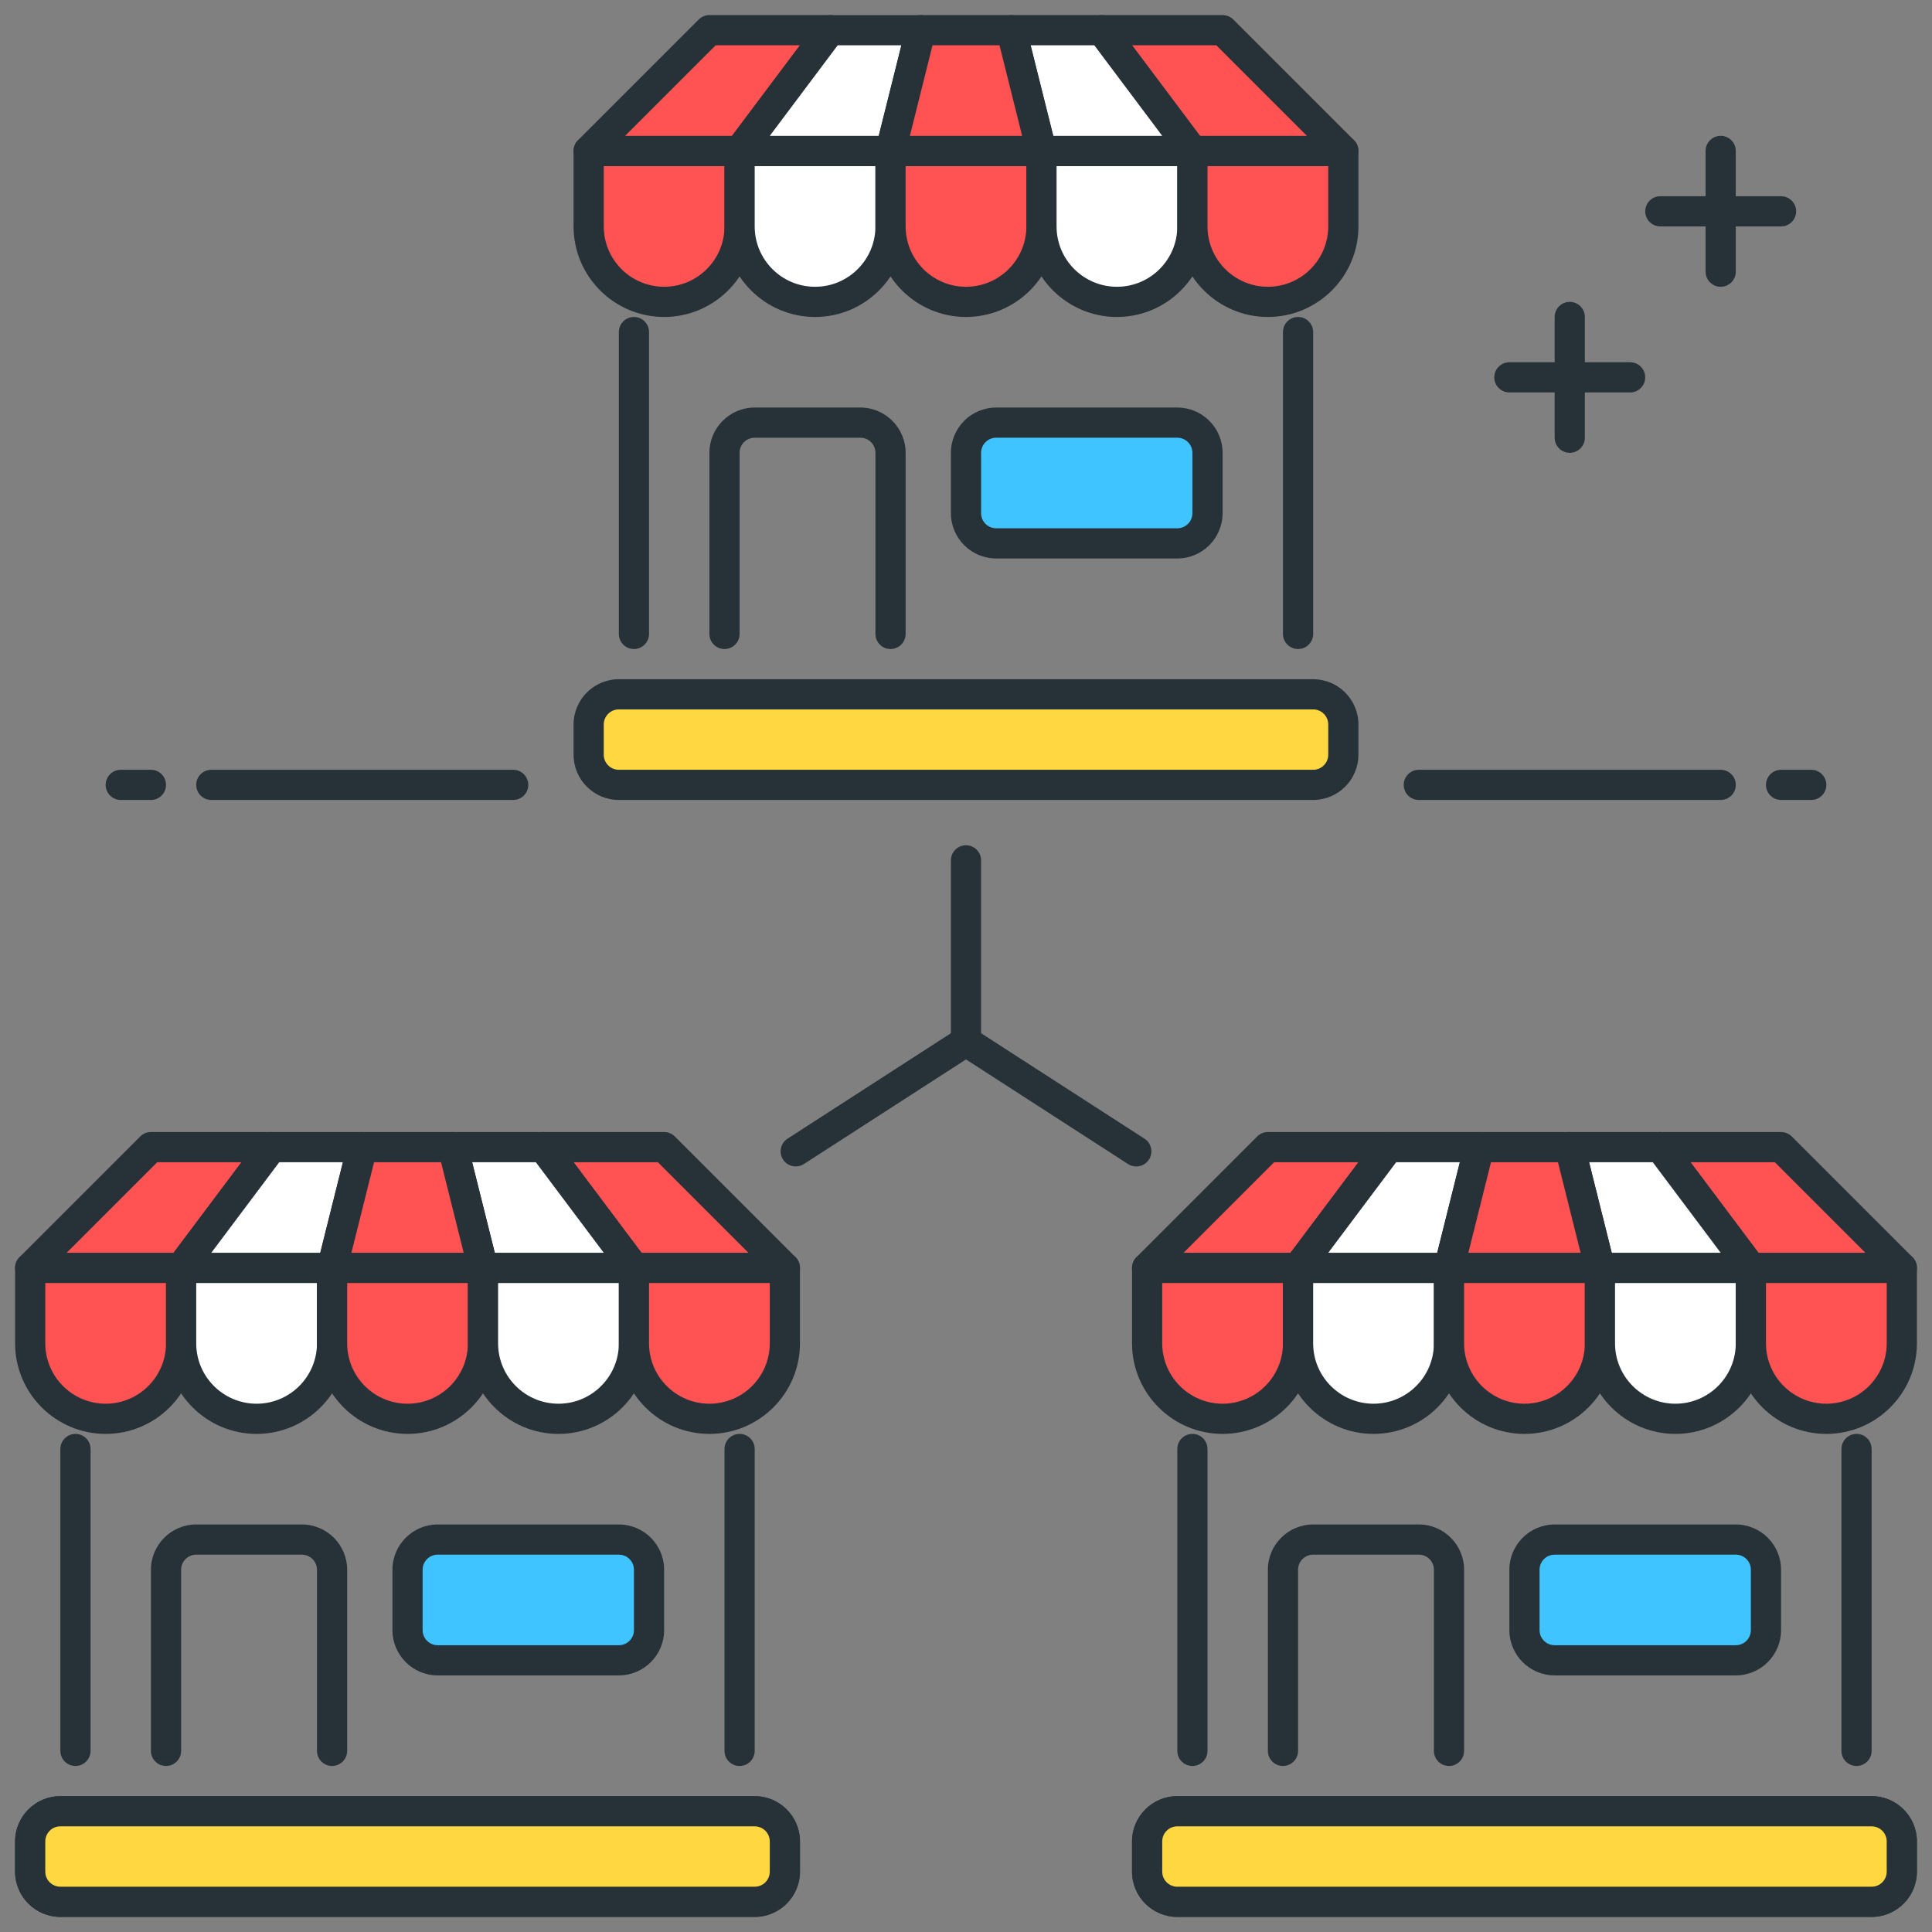 <?xml version="1.0" encoding="utf-8"?>
<!-- Generator: Adobe Illustrator 21.1.0, SVG Export Plug-In . SVG Version: 6.00 Build 0)  -->
<svg version="1.1" id="Layer_1" xmlns="http://www.w3.org/2000/svg" xmlns:xlink="http://www.w3.org/1999/xlink" x="0px" y="0px"
	 viewBox="0 0 64 64" style="enable-background:new 0 0 64 64;" xml:space="preserve">
<rect x="0" y="0" width="64" height="64" fill="#808080" stroke="none"/>
<style type="text/css">
	.st0{fill:#263238;}
	.st1{fill:#FFD740;}
	.st2{fill:#40C4FF;}
	.st3{fill:#FF5252;}
	.st4{fill:#4DB6AC;}
	.st5{fill:#FFFFFF;}
	.st6{fill:#37474F;}
	.st7{fill:#4FC3F7;}
</style>
<g>
	<g>
		<path class="st0" d="M21,21.5c-0.276,0-0.5-0.224-0.5-0.5V11c0-0.276,0.224-0.5,0.5-0.5s0.5,0.224,0.5,0.5v10
			C21.5,21.276,21.276,21.5,21,21.5z"/>
	</g>
	<g>
		<path class="st0" d="M43,21.5c-0.276,0-0.5-0.224-0.5-0.5V11c0-0.276,0.224-0.5,0.5-0.5s0.5,0.224,0.5,0.5v10
			C43.5,21.276,43.276,21.5,43,21.5z"/>
	</g>
	<g>
		<path class="st3" d="M22,10L22,10c-1.381,0-2.5-1.119-2.5-2.5V5h5v2.5C24.5,8.881,23.381,10,22,10z"/>
		<path class="st0" d="M22,10.5c-1.654,0-3-1.346-3-3V5c0-0.276,0.224-0.5,0.5-0.5h5C24.776,4.5,25,4.724,25,5v2.5
			C25,9.154,23.654,10.5,22,10.5z M20,5.5v2c0,1.103,0.897,2,2,2s2-0.897,2-2v-2H20z"/>
	</g>
	<g>
		<path class="st5" d="M27,10L27,10c-1.381,0-2.5-1.119-2.5-2.5V5h5v2.5C29.5,8.881,28.381,10,27,10z"/>
		<path class="st0" d="M27,10.5c-1.654,0-3-1.346-3-3V5c0-0.276,0.224-0.5,0.5-0.5h5C29.776,4.5,30,4.724,30,5v2.5
			C30,9.154,28.654,10.5,27,10.5z M25,5.5v2c0,1.103,0.897,2,2,2s2-0.897,2-2v-2H25z"/>
	</g>
	<g>
		<path class="st3" d="M32,10L32,10c-1.381,0-2.5-1.119-2.5-2.5V5h5v2.5C34.5,8.881,33.381,10,32,10z"/>
		<path class="st0" d="M32,10.5c-1.654,0-3-1.346-3-3V5c0-0.276,0.224-0.5,0.5-0.5h5C34.776,4.5,35,4.724,35,5v2.5
			C35,9.154,33.654,10.5,32,10.5z M30,5.5v2c0,1.103,0.897,2,2,2s2-0.897,2-2v-2H30z"/>
	</g>
	<g>
		<path class="st5" d="M37,10L37,10c-1.381,0-2.5-1.119-2.5-2.5V5h5v2.5C39.5,8.881,38.381,10,37,10z"/>
		<path class="st0" d="M37,10.5c-1.654,0-3-1.346-3-3V5c0-0.276,0.224-0.5,0.5-0.5h5C39.776,4.5,40,4.724,40,5v2.5
			C40,9.154,38.654,10.5,37,10.5z M35,5.5v2c0,1.103,0.897,2,2,2s2-0.897,2-2v-2H35z"/>
	</g>
	<g>
		<path class="st3" d="M42,10L42,10c-1.381,0-2.5-1.119-2.5-2.5V5h5v2.5C44.5,8.881,43.381,10,42,10z"/>
		<path class="st0" d="M42,10.5c-1.654,0-3-1.346-3-3V5c0-0.276,0.224-0.5,0.5-0.5h5C44.776,4.5,45,4.724,45,5v2.5
			C45,9.154,43.654,10.5,42,10.5z M40,5.5v2c0,1.103,0.897,2,2,2s2-0.897,2-2v-2H40z"/>
	</g>
	<g>
		<polygon class="st3" points="27.5,1 24.5,5 19.5,5 23.5,1 		"/>
		<path class="st0" d="M24.5,5.5h-5c-0.202,0-0.385-0.122-0.462-0.309c-0.078-0.187-0.035-0.402,0.108-0.545l4-4
			C23.24,0.553,23.367,0.5,23.5,0.5h4c0.189,0,0.362,0.107,0.447,0.276C28.032,0.946,28.014,1.148,27.9,1.3l-3,4
			C24.806,5.426,24.657,5.5,24.5,5.5z M20.707,4.5h3.543l2.25-3h-2.793L20.707,4.5z"/>
	</g>
	<g>
		<polygon class="st5" points="30.5,1 29.5,5 24.5,5 27.5,1 		"/>
		<path class="st0" d="M24.5,5.5c-0.189,0-0.362-0.107-0.447-0.276c-0.084-0.169-0.066-0.372,0.047-0.523l3-4
			c0.094-0.126,0.243-0.2,0.4-0.2h3c0.154,0,0.299,0.071,0.394,0.192c0.095,0.121,0.128,0.279,0.091,0.429l-1,4
			C29.929,5.344,29.729,5.5,29.5,5.5L24.5,5.5z M27.75,1.5l-2.25,3l3.609,0l0.75-3H27.75z"/>
	</g>
	<g>
		<polygon class="st3" points="36.5,1 39.5,5 44.5,5 40.5,1 		"/>
		<path class="st0" d="M44.5,5.5h-5c-0.157,0-0.306-0.074-0.4-0.2l-3-4c-0.114-0.151-0.132-0.354-0.047-0.523
			C36.138,0.607,36.311,0.5,36.5,0.5h4c0.133,0,0.26,0.053,0.354,0.146l4,4c0.143,0.143,0.186,0.358,0.108,0.545
			C44.885,5.379,44.702,5.5,44.5,5.5z M39.75,4.5h3.543l-3-3H37.5L39.75,4.5z"/>
	</g>
	<g>
		<polygon class="st5" points="33.5,1 34.5,5 39.5,5 36.5,1 		"/>
		<path class="st0" d="M39.5,5.5L39.5,5.5l-5,0c-0.229,0-0.429-0.156-0.485-0.379l-1-4c-0.038-0.149-0.004-0.308,0.091-0.429
			C33.201,0.571,33.346,0.5,33.5,0.5h3c0.157,0,0.306,0.074,0.4,0.2l3,4c0.114,0.151,0.132,0.354,0.047,0.523
			C39.862,5.394,39.689,5.5,39.5,5.5z M34.891,4.5l3.609,0l-2.25-3h-2.109L34.891,4.5z"/>
	</g>
	<g>
		<polygon class="st3" points="33.5,1 34.5,5 29.5,5 30.5,1 		"/>
		<path class="st0" d="M34.5,5.5h-5c-0.154,0-0.299-0.071-0.394-0.192c-0.095-0.121-0.128-0.279-0.091-0.429l1-4
			C30.071,0.656,30.271,0.5,30.5,0.5h3c0.229,0,0.429,0.156,0.485,0.379l1,4c0.038,0.149,0.004,0.308-0.091,0.429
			C34.799,5.429,34.654,5.5,34.5,5.5z M30.141,4.5h3.719l-0.75-3h-2.219L30.141,4.5z"/>
	</g>
	<g>
		<path class="st0" d="M29.5,21.5c-0.276,0-0.5-0.224-0.5-0.5v-6c0-0.276-0.224-0.5-0.5-0.5H25c-0.276,0-0.5,0.224-0.5,0.5v6
			c0,0.276-0.224,0.5-0.5,0.5s-0.5-0.224-0.5-0.5v-6c0-0.827,0.673-1.5,1.5-1.5h3.5c0.827,0,1.5,0.673,1.5,1.5v6
			C30,21.276,29.776,21.5,29.5,21.5z"/>
	</g>
	<g>
		<path class="st2" d="M39,18h-6c-0.552,0-1-0.448-1-1v-2c0-0.552,0.448-1,1-1h6c0.552,0,1,0.448,1,1v2C40,17.552,39.552,18,39,18z"
			/>
		<path class="st0" d="M39,18.5h-6c-0.827,0-1.5-0.673-1.5-1.5v-2c0-0.827,0.673-1.5,1.5-1.5h6c0.827,0,1.5,0.673,1.5,1.5v2
			C40.5,17.827,39.827,18.5,39,18.5z M33,14.5c-0.276,0-0.5,0.224-0.5,0.5v2c0,0.276,0.224,0.5,0.5,0.5h6c0.276,0,0.5-0.224,0.5-0.5
			v-2c0-0.276-0.224-0.5-0.5-0.5H33z"/>
	</g>
	<g>
		<path class="st1" d="M43.5,26h-23c-0.552,0-1-0.448-1-1v-1c0-0.552,0.448-1,1-1h23c0.552,0,1,0.448,1,1v1
			C44.5,25.552,44.052,26,43.5,26z"/>
		<path class="st0" d="M43.5,26.5h-23c-0.827,0-1.5-0.673-1.5-1.5v-1c0-0.827,0.673-1.5,1.5-1.5h23c0.827,0,1.5,0.673,1.5,1.5v1
			C45,25.827,44.327,26.5,43.5,26.5z M20.5,23.5c-0.276,0-0.5,0.224-0.5,0.5v1c0,0.276,0.224,0.5,0.5,0.5h23
			c0.276,0,0.5-0.224,0.5-0.5v-1c0-0.276-0.224-0.5-0.5-0.5H20.5z"/>
	</g>
	<g>
		<path class="st0" d="M32,35c-0.276,0-0.5-0.224-0.5-0.5v-6c0-0.276,0.224-0.5,0.5-0.5s0.5,0.224,0.5,0.5v6
			C32.5,34.776,32.276,35,32,35z"/>
	</g>
	<g>
		<path class="st0" d="M37.64,38.641c-0.093,0-0.187-0.026-0.271-0.08L32,35.095l-5.37,3.465c-0.231,0.149-0.542,0.083-0.691-0.149
			c-0.15-0.232-0.083-0.542,0.149-0.691l5.641-3.641c0.165-0.106,0.377-0.106,0.542,0l5.641,3.641
			c0.232,0.149,0.299,0.459,0.149,0.691C37.965,38.56,37.804,38.641,37.64,38.641z"/>
	</g>
	<g>
		<path class="st0" d="M57,26.5H47c-0.276,0-0.5-0.224-0.5-0.5s0.224-0.5,0.5-0.5h10c0.276,0,0.5,0.224,0.5,0.5S57.276,26.5,57,26.5
			z"/>
	</g>
	<g>
		<path class="st0" d="M60,26.5h-1c-0.276,0-0.5-0.224-0.5-0.5s0.224-0.5,0.5-0.5h1c0.276,0,0.5,0.224,0.5,0.5S60.276,26.5,60,26.5z
			"/>
	</g>
	<g>
		<path class="st0" d="M17,26.5H7c-0.276,0-0.5-0.224-0.5-0.5s0.224-0.5,0.5-0.5h10c0.276,0,0.5,0.224,0.5,0.5S17.276,26.5,17,26.5z
			"/>
	</g>
	<g>
		<path class="st0" d="M5,26.5H4c-0.276,0-0.5-0.224-0.5-0.5s0.224-0.5,0.5-0.5h1c0.276,0,0.5,0.224,0.5,0.5S5.276,26.5,5,26.5z"/>
	</g>
	<g>
		<path class="st0" d="M59,7.5h-4c-0.276,0-0.5-0.224-0.5-0.5s0.224-0.5,0.5-0.5h4c0.276,0,0.5,0.224,0.5,0.5S59.276,7.5,59,7.5z"/>
	</g>
	<g>
		<path class="st0" d="M57,9.5c-0.276,0-0.5-0.224-0.5-0.5V5c0-0.276,0.224-0.5,0.5-0.5s0.5,0.224,0.5,0.5v4
			C57.5,9.276,57.276,9.5,57,9.5z"/>
	</g>
	<g>
		<path class="st0" d="M54,13h-4c-0.276,0-0.5-0.224-0.5-0.5S49.724,12,50,12h4c0.276,0,0.5,0.224,0.5,0.5S54.276,13,54,13z"/>
	</g>
	<g>
		<path class="st0" d="M52,15c-0.276,0-0.5-0.224-0.5-0.5v-4c0-0.276,0.224-0.5,0.5-0.5s0.5,0.224,0.5,0.5v4
			C52.5,14.776,52.276,15,52,15z"/>
	</g>
	<g>
		<path class="st0" d="M2.5,58.5C2.223,58.5,2,58.276,2,58V48c0-0.276,0.224-0.5,0.5-0.5S3,47.724,3,48v10
			C3,58.276,2.776,58.5,2.5,58.5z"/>
	</g>
	<g>
		<path class="st0" d="M24.5,58.5c-0.276,0-0.5-0.224-0.5-0.5V48c0-0.276,0.224-0.5,0.5-0.5S25,47.724,25,48v10
			C25,58.276,24.776,58.5,24.5,58.5z"/>
	</g>
	<g>
		<path class="st3" d="M3.5,47L3.5,47C2.119,47,1,45.881,1,44.5V42h5v2.5C6,45.881,4.881,47,3.5,47z"/>
		<path class="st0" d="M3.5,47.5c-1.654,0-3-1.346-3-3V42c0-0.276,0.224-0.5,0.5-0.5h5c0.276,0,0.5,0.224,0.5,0.5v2.5
			C6.5,46.154,5.154,47.5,3.5,47.5z M1.5,42.5v2c0,1.103,0.897,2,2,2s2-0.897,2-2v-2H1.5z"/>
	</g>
	<g>
		<path class="st5" d="M8.5,47L8.5,47C7.119,47,6,45.881,6,44.5V42h5v2.5C11,45.881,9.881,47,8.5,47z"/>
		<path class="st0" d="M8.5,47.5c-1.654,0-3-1.346-3-3V42c0-0.276,0.224-0.5,0.5-0.5h5c0.276,0,0.5,0.224,0.5,0.5v2.5
			C11.5,46.154,10.154,47.5,8.5,47.5z M6.5,42.5v2c0,1.103,0.897,2,2,2s2-0.897,2-2v-2H6.5z"/>
	</g>
	<g>
		<path class="st3" d="M13.5,47L13.5,47c-1.381,0-2.5-1.119-2.5-2.5V42h5v2.5C16,45.881,14.881,47,13.5,47z"/>
		<path class="st0" d="M13.5,47.5c-1.654,0-3-1.346-3-3V42c0-0.276,0.224-0.5,0.5-0.5h5c0.276,0,0.5,0.224,0.5,0.5v2.5
			C16.5,46.154,15.154,47.5,13.5,47.5z M11.5,42.5v2c0,1.103,0.897,2,2,2s2-0.897,2-2v-2H11.5z"/>
	</g>
	<g>
		<path class="st5" d="M18.5,47L18.5,47c-1.381,0-2.5-1.119-2.5-2.5V42h5v2.5C21,45.881,19.881,47,18.5,47z"/>
		<path class="st0" d="M18.5,47.5c-1.654,0-3-1.346-3-3V42c0-0.276,0.224-0.5,0.5-0.5h5c0.276,0,0.5,0.224,0.5,0.5v2.5
			C21.5,46.154,20.154,47.5,18.5,47.5z M16.5,42.5v2c0,1.103,0.897,2,2,2s2-0.897,2-2v-2H16.5z"/>
	</g>
	<g>
		<path class="st3" d="M23.5,47L23.5,47c-1.381,0-2.5-1.119-2.5-2.5V42h5v2.5C26,45.881,24.881,47,23.5,47z"/>
		<path class="st0" d="M23.5,47.5c-1.654,0-3-1.346-3-3V42c0-0.276,0.224-0.5,0.5-0.5h5c0.276,0,0.5,0.224,0.5,0.5v2.5
			C26.5,46.154,25.154,47.5,23.5,47.5z M21.5,42.5v2c0,1.103,0.897,2,2,2s2-0.897,2-2v-2H21.5z"/>
	</g>
	<g>
		<polygon class="st3" points="9,38 6,42 1,42 5,38 		"/>
		<path class="st0" d="M6,42.5H1c-0.202,0-0.385-0.122-0.462-0.309c-0.078-0.187-0.035-0.402,0.108-0.545l4-4
			C4.74,37.553,4.867,37.5,5,37.5h4c0.189,0,0.362,0.107,0.447,0.276C9.532,37.946,9.514,38.148,9.4,38.3l-3,4
			C6.306,42.426,6.157,42.5,6,42.5z M2.207,41.5H5.75l2.25-3H5.207L2.207,41.5z"/>
	</g>
	<g>
		<polygon class="st5" points="12,38 11,42 6,42 9,38 		"/>
		<path class="st0" d="M11,42.5H6c-0.189,0-0.362-0.107-0.447-0.276C5.468,42.054,5.486,41.852,5.6,41.7l3-4
			c0.094-0.126,0.243-0.2,0.4-0.2h3c0.154,0,0.299,0.071,0.394,0.192c0.095,0.121,0.128,0.279,0.091,0.429l-1,4
			C11.429,42.344,11.229,42.5,11,42.5z M7,41.5h3.609l0.75-3H9.25L7,41.5z"/>
	</g>
	<g>
		<polygon class="st3" points="18,38 21,42 26,42 22,38 		"/>
		<path class="st0" d="M26,42.5L26,42.5l-5,0c-0.157,0-0.306-0.074-0.4-0.2l-3-4c-0.114-0.151-0.132-0.354-0.047-0.523
			C17.638,37.607,17.811,37.5,18,37.5h4c0.133,0,0.26,0.053,0.354,0.146l4,4c0.143,0.143,0.186,0.358,0.108,0.545
			C26.385,42.379,26.202,42.5,26,42.5z M21.25,41.5l3.543,0l-3-3H19L21.25,41.5z"/>
	</g>
	<g>
		<polygon class="st5" points="15,38 16,42 21,42 18,38 		"/>
		<path class="st0" d="M21,42.5h-5c-0.229,0-0.429-0.156-0.485-0.379l-1-4c-0.038-0.149-0.004-0.308,0.091-0.429
			C14.701,37.571,14.846,37.5,15,37.5h3c0.157,0,0.306,0.074,0.4,0.2l3,4c0.114,0.151,0.132,0.354,0.047,0.523
			C21.362,42.393,21.189,42.5,21,42.5z M16.391,41.5H20l-2.25-3h-2.109L16.391,41.5z"/>
	</g>
	<g>
		<polygon class="st3" points="15,38 16,42 11,42 12,38 		"/>
		<path class="st0" d="M16,42.5h-5c-0.154,0-0.299-0.071-0.394-0.192c-0.095-0.121-0.128-0.279-0.091-0.429l1-4
			C11.571,37.656,11.771,37.5,12,37.5h3c0.229,0,0.429,0.156,0.485,0.379l1,4c0.038,0.149,0.004,0.308-0.091,0.429
			C16.299,42.429,16.154,42.5,16,42.5z M11.641,41.5h3.719l-0.75-3h-2.219L11.641,41.5z"/>
	</g>
	<g>
		<path class="st0" d="M11,58.5c-0.276,0-0.5-0.224-0.5-0.5v-6c0-0.276-0.224-0.5-0.5-0.5H6.5C6.224,51.5,6,51.724,6,52v6
			c0,0.276-0.224,0.5-0.5,0.5S5,58.276,5,58v-6c0-0.827,0.673-1.5,1.5-1.5H10c0.827,0,1.5,0.673,1.5,1.5v6
			C11.5,58.276,11.276,58.5,11,58.5z"/>
	</g>
	<g>
		<path class="st2" d="M20.5,55h-6c-0.552,0-1-0.448-1-1v-2c0-0.552,0.448-1,1-1h6c0.552,0,1,0.448,1,1v2
			C21.5,54.552,21.052,55,20.5,55z"/>
		<path class="st0" d="M20.5,55.5h-6c-0.827,0-1.5-0.673-1.5-1.5v-2c0-0.827,0.673-1.5,1.5-1.5h6c0.827,0,1.5,0.673,1.5,1.5v2
			C22,54.827,21.327,55.5,20.5,55.5z M14.5,51.5c-0.276,0-0.5,0.224-0.5,0.5v2c0,0.276,0.224,0.5,0.5,0.5h6
			c0.276,0,0.5-0.224,0.5-0.5v-2c0-0.276-0.224-0.5-0.5-0.5H14.5z"/>
	</g>
	<g>
		<path class="st1" d="M25,63H2c-0.552,0-1-0.448-1-1v-1c0-0.552,0.448-1,1-1h23c0.552,0,1,0.448,1,1v1C26,62.552,25.552,63,25,63z"
			/>
		<path class="st0" d="M25,63.5H2c-0.827,0-1.5-0.673-1.5-1.5v-1c0-0.827,0.673-1.5,1.5-1.5h23c0.827,0,1.5,0.673,1.5,1.5v1
			C26.5,62.827,25.827,63.5,25,63.5z M2,60.5c-0.276,0-0.5,0.224-0.5,0.5v1c0,0.276,0.224,0.5,0.5,0.5h23c0.276,0,0.5-0.224,0.5-0.5
			v-1c0-0.276-0.224-0.5-0.5-0.5H2z"/>
	</g>
	<g>
		<path class="st1" d="M25,63H2c-0.552,0-1-0.448-1-1v-1c0-0.552,0.448-1,1-1h23c0.552,0,1,0.448,1,1v1C26,62.552,25.552,63,25,63z"
			/>
		<path class="st0" d="M25,63.5H2c-0.827,0-1.5-0.673-1.5-1.5v-1c0-0.827,0.673-1.5,1.5-1.5h23c0.827,0,1.5,0.673,1.5,1.5v1
			C26.5,62.827,25.827,63.5,25,63.5z M2,60.5c-0.276,0-0.5,0.224-0.5,0.5v1c0,0.276,0.224,0.5,0.5,0.5h23c0.276,0,0.5-0.224,0.5-0.5
			v-1c0-0.276-0.224-0.5-0.5-0.5H2z"/>
	</g>
	<g>
		<path class="st0" d="M39.5,58.5c-0.276,0-0.5-0.224-0.5-0.5V48c0-0.276,0.224-0.5,0.5-0.5S40,47.724,40,48v10
			C40,58.276,39.776,58.5,39.5,58.5z"/>
	</g>
	<g>
		<path class="st0" d="M61.5,58.5c-0.276,0-0.5-0.224-0.5-0.5V48c0-0.276,0.224-0.5,0.5-0.5S62,47.724,62,48v10
			C62,58.276,61.776,58.5,61.5,58.5z"/>
	</g>
	<g>
		<path class="st3" d="M40.5,47L40.5,47c-1.381,0-2.5-1.119-2.5-2.5V42h5v2.5C43,45.881,41.881,47,40.5,47z"/>
		<path class="st0" d="M40.5,47.5c-1.654,0-3-1.346-3-3V42c0-0.276,0.224-0.5,0.5-0.5h5c0.276,0,0.5,0.224,0.5,0.5v2.5
			C43.5,46.154,42.154,47.5,40.5,47.5z M38.5,42.5v2c0,1.103,0.897,2,2,2s2-0.897,2-2v-2H38.5z"/>
	</g>
	<g>
		<path class="st5" d="M45.5,47L45.5,47c-1.381,0-2.5-1.119-2.5-2.5V42h5v2.5C48,45.881,46.881,47,45.5,47z"/>
		<path class="st0" d="M45.5,47.5c-1.654,0-3-1.346-3-3V42c0-0.276,0.224-0.5,0.5-0.5h5c0.276,0,0.5,0.224,0.5,0.5v2.5
			C48.5,46.154,47.154,47.5,45.5,47.5z M43.5,42.5v2c0,1.103,0.897,2,2,2s2-0.897,2-2v-2H43.5z"/>
	</g>
	<g>
		<path class="st3" d="M50.5,47L50.5,47c-1.381,0-2.5-1.119-2.5-2.5V42h5v2.5C53,45.881,51.881,47,50.5,47z"/>
		<path class="st0" d="M50.5,47.5c-1.654,0-3-1.346-3-3V42c0-0.276,0.224-0.5,0.5-0.5h5c0.276,0,0.5,0.224,0.5,0.5v2.5
			C53.5,46.154,52.154,47.5,50.5,47.5z M48.5,42.5v2c0,1.103,0.897,2,2,2s2-0.897,2-2v-2H48.5z"/>
	</g>
	<g>
		<path class="st5" d="M55.5,47L55.5,47c-1.381,0-2.5-1.119-2.5-2.5V42h5v2.5C58,45.881,56.881,47,55.5,47z"/>
		<path class="st0" d="M55.5,47.5c-1.654,0-3-1.346-3-3V42c0-0.276,0.224-0.5,0.5-0.5h5c0.276,0,0.5,0.224,0.5,0.5v2.5
			C58.5,46.154,57.154,47.5,55.5,47.5z M53.5,42.5v2c0,1.103,0.897,2,2,2s2-0.897,2-2v-2H53.5z"/>
	</g>
	<g>
		<path class="st3" d="M60.5,47L60.5,47c-1.381,0-2.5-1.119-2.5-2.5V42h5v2.5C63,45.881,61.881,47,60.5,47z"/>
		<path class="st0" d="M60.5,47.5c-1.654,0-3-1.346-3-3V42c0-0.276,0.224-0.5,0.5-0.5h5c0.276,0,0.5,0.224,0.5,0.5v2.5
			C63.5,46.154,62.154,47.5,60.5,47.5z M58.5,42.5v2c0,1.103,0.897,2,2,2s2-0.897,2-2v-2H58.5z"/>
	</g>
	<g>
		<polygon class="st3" points="46,38 43,42 38,42 42,38 		"/>
		<path class="st0" d="M43,42.5h-5c-0.202,0-0.385-0.122-0.462-0.309c-0.078-0.187-0.035-0.402,0.108-0.545l4-4
			C41.74,37.553,41.867,37.5,42,37.5h4c0.189,0,0.362,0.107,0.447,0.276c0.084,0.169,0.066,0.372-0.047,0.523l-3,4
			C43.306,42.426,43.157,42.5,43,42.5z M39.207,41.5h3.543l2.25-3h-2.793L39.207,41.5z"/>
	</g>
	<g>
		<polygon class="st5" points="49,38 48,42 43,42 46,38 		"/>
		<path class="st0" d="M48,42.5h-5c-0.189,0-0.362-0.107-0.447-0.276c-0.084-0.169-0.066-0.372,0.047-0.523l3-4
			c0.094-0.126,0.243-0.2,0.4-0.2h3c0.154,0,0.299,0.071,0.394,0.192c0.095,0.121,0.128,0.279,0.091,0.429l-1,4
			C48.429,42.344,48.229,42.5,48,42.5z M44,41.5h3.609l0.75-3H46.25L44,41.5z"/>
	</g>
	<g>
		<polygon class="st3" points="55,38 58,42 63,42 59,38 		"/>
		<path class="st0" d="M63,42.5L63,42.5l-5,0c-0.157,0-0.306-0.074-0.4-0.2l-3-4c-0.114-0.151-0.132-0.354-0.047-0.523
			C54.638,37.607,54.811,37.5,55,37.5h4c0.133,0,0.26,0.053,0.354,0.146l4,4c0.143,0.143,0.186,0.358,0.108,0.545
			C63.385,42.379,63.202,42.5,63,42.5z M58.25,41.5l3.543,0l-3-3H56L58.25,41.5z"/>
	</g>
	<g>
		<polygon class="st5" points="52,38 53,42 58,42 55,38 		"/>
		<path class="st0" d="M58,42.5h-5c-0.229,0-0.429-0.156-0.485-0.379l-1-4c-0.038-0.149-0.004-0.308,0.091-0.429
			C51.701,37.571,51.846,37.5,52,37.5h3c0.157,0,0.306,0.074,0.4,0.2l3,4c0.114,0.151,0.132,0.354,0.047,0.523
			C58.362,42.393,58.189,42.5,58,42.5z M53.391,41.5H57l-2.25-3h-2.109L53.391,41.5z"/>
	</g>
	<g>
		<polygon class="st3" points="52,38 53,42 48,42 49,38 		"/>
		<path class="st0" d="M53,42.5h-5c-0.154,0-0.299-0.071-0.394-0.192c-0.095-0.121-0.128-0.279-0.091-0.429l1-4
			C48.571,37.656,48.771,37.5,49,37.5h3c0.229,0,0.429,0.156,0.485,0.379l1,4c0.038,0.149,0.004,0.308-0.091,0.429
			C53.299,42.429,53.154,42.5,53,42.5z M48.641,41.5h3.719l-0.75-3h-2.219L48.641,41.5z"/>
	</g>
	<g>
		<path class="st0" d="M48,58.5c-0.276,0-0.5-0.224-0.5-0.5v-6c0-0.276-0.224-0.5-0.5-0.5h-3.5c-0.276,0-0.5,0.224-0.5,0.5v6
			c0,0.276-0.224,0.5-0.5,0.5S42,58.276,42,58v-6c0-0.827,0.673-1.5,1.5-1.5H47c0.827,0,1.5,0.673,1.5,1.5v6
			C48.5,58.276,48.276,58.5,48,58.5z"/>
	</g>
	<g>
		<path class="st2" d="M57.5,55h-6c-0.552,0-1-0.448-1-1v-2c0-0.552,0.448-1,1-1h6c0.552,0,1,0.448,1,1v2
			C58.5,54.552,58.052,55,57.5,55z"/>
		<path class="st0" d="M57.5,55.5h-6c-0.827,0-1.5-0.673-1.5-1.5v-2c0-0.827,0.673-1.5,1.5-1.5h6c0.827,0,1.5,0.673,1.5,1.5v2
			C59,54.827,58.327,55.5,57.5,55.5z M51.5,51.5c-0.276,0-0.5,0.224-0.5,0.5v2c0,0.276,0.224,0.5,0.5,0.5h6
			c0.276,0,0.5-0.224,0.5-0.5v-2c0-0.276-0.224-0.5-0.5-0.5H51.5z"/>
	</g>
	<g>
		<path class="st1" d="M62,63H39c-0.552,0-1-0.448-1-1v-1c0-0.552,0.448-1,1-1h23c0.552,0,1,0.448,1,1v1C63,62.552,62.552,63,62,63z
			"/>
		<path class="st0" d="M62,63.5H39c-0.827,0-1.5-0.673-1.5-1.5v-1c0-0.827,0.673-1.5,1.5-1.5h23c0.827,0,1.5,0.673,1.5,1.5v1
			C63.5,62.827,62.827,63.5,62,63.5z M39,60.5c-0.276,0-0.5,0.224-0.5,0.5v1c0,0.276,0.224,0.5,0.5,0.5h23
			c0.276,0,0.5-0.224,0.5-0.5v-1c0-0.276-0.224-0.5-0.5-0.5H39z"/>
	</g>
	<g>
		<path class="st1" d="M62,63H39c-0.552,0-1-0.448-1-1v-1c0-0.552,0.448-1,1-1h23c0.552,0,1,0.448,1,1v1C63,62.552,62.552,63,62,63z
			"/>
		<path class="st0" d="M62,63.5H39c-0.827,0-1.5-0.673-1.5-1.5v-1c0-0.827,0.673-1.5,1.5-1.5h23c0.827,0,1.5,0.673,1.5,1.5v1
			C63.5,62.827,62.827,63.5,62,63.5z M39,60.5c-0.276,0-0.5,0.224-0.5,0.5v1c0,0.276,0.224,0.5,0.5,0.5h23
			c0.276,0,0.5-0.224,0.5-0.5v-1c0-0.276-0.224-0.5-0.5-0.5H39z"/>
	</g>
</g>
</svg>
